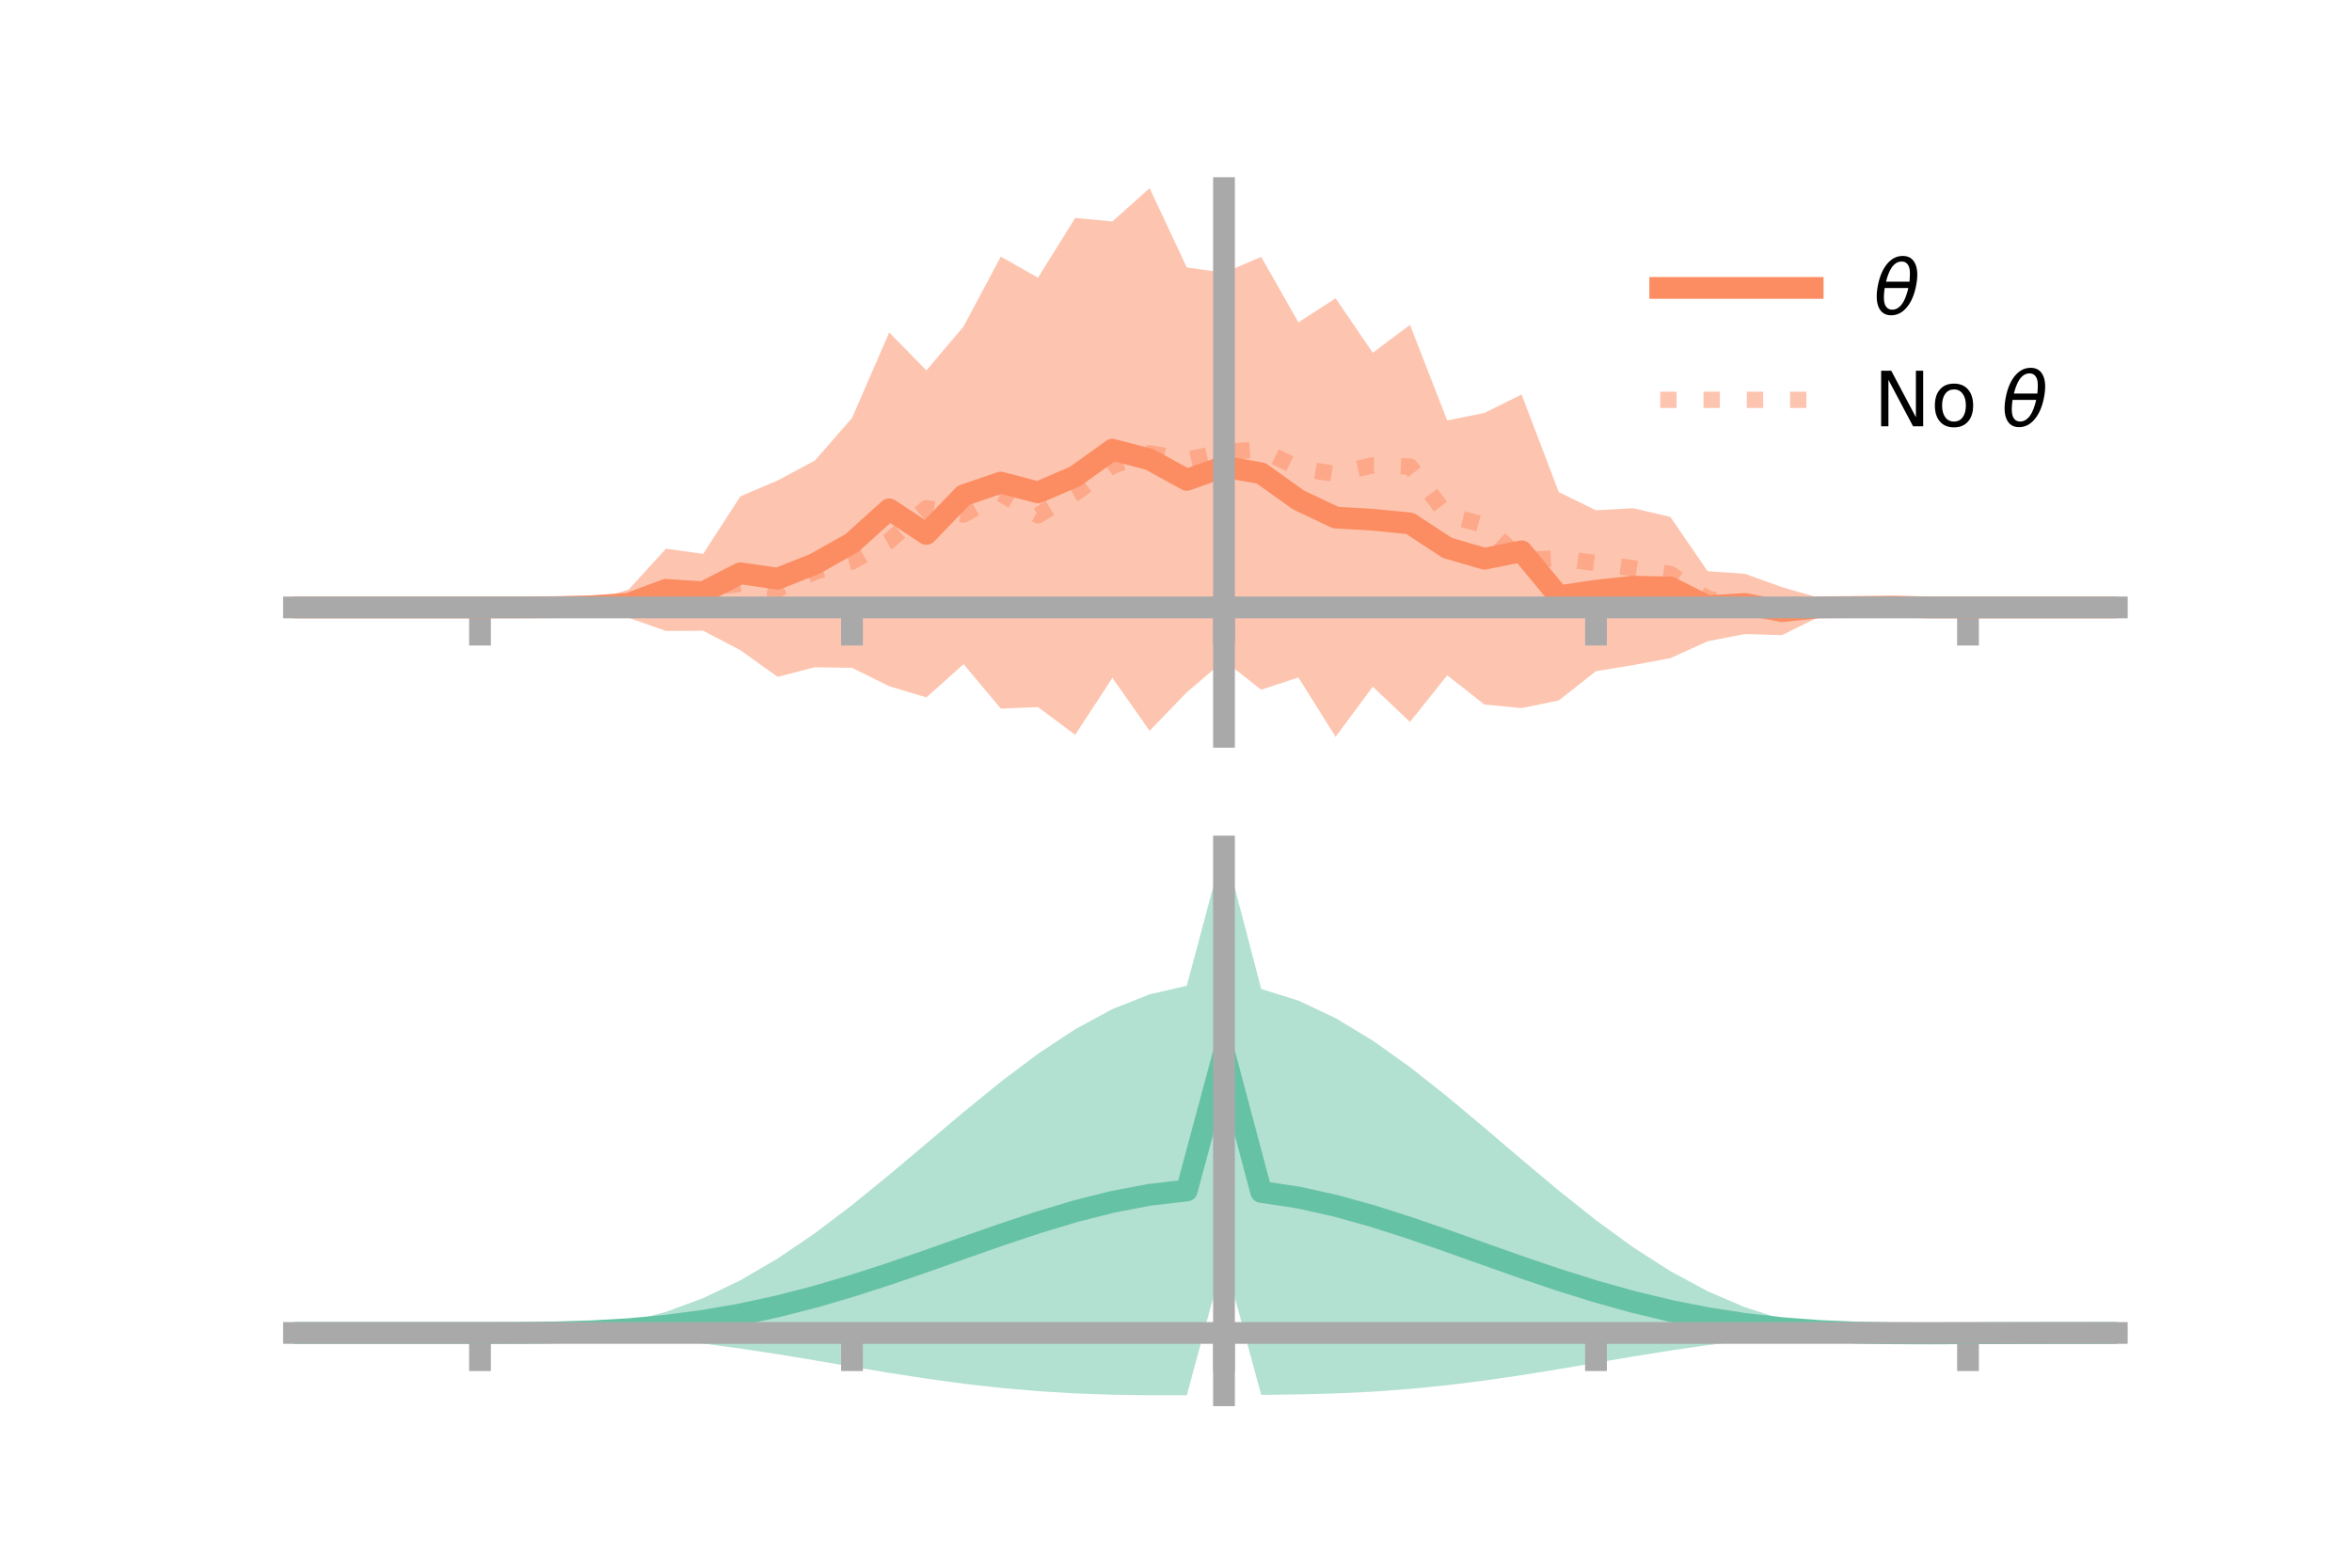 <?xml version="1.0" encoding="utf-8" standalone="no"?>
<!DOCTYPE svg PUBLIC "-//W3C//DTD SVG 1.1//EN"
  "http://www.w3.org/Graphics/SVG/1.1/DTD/svg11.dtd">
<!-- Created with matplotlib (https://matplotlib.org/) -->
<svg height="144pt" version="1.1" viewBox="0 0 216 144" width="216pt" xmlns="http://www.w3.org/2000/svg" xmlns:xlink="http://www.w3.org/1999/xlink">
 <defs>
  <style type="text/css">*{stroke-linecap:butt;stroke-linejoin:round;}</style>
 </defs>
 <g id="figure_1">
  <g id="patch_1">
   <path d="M 0 144 
L 216 144 
L 216 0 
L 0 0 
z
" style="fill:none;"/>
  </g>
  <g id="axes_1">
   <g id="patch_2">
    <path d="M 27 67.68 
L 194.4 67.68 
L 194.4 17.28 
L 27 17.28 
z
" style="fill:none;"/>
   </g>
   <g id="PolyCollection_1">
    <path clip-path="url(#p8c9540a69f)" d="M 27 55.792 
L 27 55.792 
L 30.416 55.792 
L 33.833 55.792 
L 37.249 55.792 
L 40.665 55.792 
L 44.082 55.792 
L 47.498 55.761 
L 50.914 55.082 
L 54.331 55.214 
L 57.747 54.146 
L 61.163 50.397 
L 64.58 50.875 
L 67.996 45.586 
L 71.412 44.135 
L 74.829 42.307 
L 78.245 38.398 
L 81.661 30.536 
L 85.078 34.02 
L 88.494 29.985 
L 91.91 23.568 
L 95.327 25.51 
L 98.743 20.017 
L 102.159 20.344 
L 105.576 17.28 
L 108.992 24.561 
L 112.408 25.051 
L 115.824 23.597 
L 119.241 29.607 
L 122.657 27.399 
L 126.073 32.4 
L 129.49 29.844 
L 132.906 38.618 
L 136.322 37.93 
L 139.739 36.234 
L 143.155 45.205 
L 146.571 46.871 
L 149.988 46.679 
L 153.404 47.484 
L 156.82 52.467 
L 160.237 52.703 
L 163.653 53.932 
L 167.069 54.918 
L 170.486 55.233 
L 173.902 54.884 
L 177.318 55.779 
L 180.735 55.792 
L 184.151 55.792 
L 187.567 55.792 
L 190.984 55.792 
L 194.4 55.792 
L 194.4 55.792 
L 194.4 55.792 
L 190.984 55.792 
L 187.567 55.792 
L 184.151 55.792 
L 180.735 55.792 
L 177.318 55.813 
L 173.902 56.561 
L 170.486 56.288 
L 167.069 56.648 
L 163.653 58.341 
L 160.237 58.24 
L 156.82 58.906 
L 153.404 60.455 
L 149.988 61.094 
L 146.571 61.648 
L 143.155 64.342 
L 139.739 65.044 
L 136.322 64.711 
L 132.906 62.027 
L 129.49 66.316 
L 126.073 63.077 
L 122.657 67.68 
L 119.241 62.23 
L 115.824 63.354 
L 112.408 60.676 
L 108.992 63.594 
L 105.576 67.124 
L 102.159 62.269 
L 98.743 67.499 
L 95.327 64.953 
L 91.91 65.088 
L 88.494 61.005 
L 85.078 64.06 
L 81.661 63.031 
L 78.245 61.344 
L 74.829 61.291 
L 71.412 62.173 
L 67.996 59.726 
L 64.58 57.94 
L 61.163 57.957 
L 57.747 56.758 
L 54.331 56.163 
L 50.914 56.465 
L 47.498 55.81 
L 44.082 55.792 
L 40.665 55.792 
L 37.249 55.792 
L 33.833 55.792 
L 30.416 55.792 
L 27 55.792 
z
" style="fill:#fc8d62;fill-opacity:0.5;"/>
   </g>
   <g id="matplotlib.axis_1">
    <g id="xtick_1">
     <g id="line2d_1">
      <defs>
       <path d="M 0 0 
L 0 3.5 
" id="m4409e9cb3f" style="stroke:#a9a9a9;stroke-width:2;"/>
      </defs>
      <g>
       <use style="fill:#a9a9a9;stroke:#a9a9a9;stroke-width:2;" x="44.082" xlink:href="#m4409e9cb3f" y="55.792"/>
      </g>
     </g>
    </g>
    <g id="xtick_2">
     <g id="line2d_2">
      <g>
       <use style="fill:#a9a9a9;stroke:#a9a9a9;stroke-width:2;" x="78.245" xlink:href="#m4409e9cb3f" y="55.792"/>
      </g>
     </g>
    </g>
    <g id="xtick_3">
     <g id="line2d_3">
      <g>
       <use style="fill:#a9a9a9;stroke:#a9a9a9;stroke-width:2;" x="112.408" xlink:href="#m4409e9cb3f" y="55.792"/>
      </g>
     </g>
    </g>
    <g id="xtick_4">
     <g id="line2d_4">
      <g>
       <use style="fill:#a9a9a9;stroke:#a9a9a9;stroke-width:2;" x="146.571" xlink:href="#m4409e9cb3f" y="55.792"/>
      </g>
     </g>
    </g>
    <g id="xtick_5">
     <g id="line2d_5">
      <g>
       <use style="fill:#a9a9a9;stroke:#a9a9a9;stroke-width:2;" x="180.735" xlink:href="#m4409e9cb3f" y="55.792"/>
      </g>
     </g>
    </g>
   </g>
   <g id="matplotlib.axis_2"/>
   <g id="line2d_6">
    <path clip-path="url(#p8c9540a69f)" d="M 27 55.792 
L 30.416 55.792 
L 33.833 55.792 
L 37.249 55.792 
L 40.665 55.792 
L 44.082 55.792 
L 47.498 55.786 
L 50.914 55.773 
L 54.331 55.688 
L 57.747 55.452 
L 61.163 54.177 
L 64.58 54.407 
L 67.996 52.656 
L 71.412 53.154 
L 74.829 51.799 
L 78.245 49.871 
L 81.661 46.784 
L 85.078 49.04 
L 88.494 45.495 
L 91.91 44.328 
L 95.327 45.232 
L 98.743 43.758 
L 102.159 41.306 
L 105.576 42.202 
L 108.992 44.078 
L 112.408 42.863 
L 115.824 43.476 
L 119.241 45.919 
L 122.657 47.54 
L 126.073 47.739 
L 129.49 48.08 
L 132.906 50.323 
L 136.322 51.32 
L 139.739 50.639 
L 143.155 54.773 
L 146.571 54.259 
L 149.988 53.886 
L 153.404 53.969 
L 156.82 55.687 
L 160.237 55.472 
L 163.653 56.136 
L 167.069 55.783 
L 170.486 55.76 
L 173.902 55.723 
L 177.318 55.796 
L 180.735 55.792 
L 184.151 55.792 
L 187.567 55.792 
L 190.984 55.792 
L 194.4 55.792 
" style="fill:none;stroke:#fc8d62;stroke-linecap:square;stroke-width:2;"/>
   </g>
   <g id="line2d_7">
    <path clip-path="url(#p8c9540a69f)" d="M 27 55.792 
L 30.416 55.792 
L 33.833 55.792 
L 37.249 55.792 
L 40.665 55.792 
L 44.082 55.792 
L 47.498 55.785 
L 50.914 55.797 
L 54.331 55.501 
L 57.747 55.533 
L 61.163 54.75 
L 64.58 54.038 
L 67.996 53.625 
L 71.412 54.121 
L 74.829 52.522 
L 78.245 51.589 
L 81.661 49.69 
L 85.078 46.679 
L 88.494 47.27 
L 91.91 45.348 
L 95.327 47.334 
L 98.743 45.305 
L 102.159 42.794 
L 105.576 41.631 
L 108.992 42.241 
L 112.408 41.5 
L 115.824 41.306 
L 119.241 42.996 
L 122.657 43.533 
L 126.073 42.742 
L 129.49 42.853 
L 132.906 47.33 
L 136.322 48.206 
L 139.739 51.442 
L 143.155 51.285 
L 146.571 51.716 
L 149.988 52.206 
L 153.404 52.726 
L 156.82 54.99 
L 160.237 55.606 
L 163.653 55.551 
L 167.069 55.527 
L 170.486 55.84 
L 173.902 55.737 
L 177.318 55.796 
L 180.735 55.792 
L 184.151 55.792 
L 187.567 55.792 
L 190.984 55.792 
L 194.4 55.792 
" style="fill:none;stroke:#fc8d62;stroke-dasharray:1.5,2.475;stroke-dashoffset:0;stroke-opacity:0.5;stroke-width:1.5;"/>
   </g>
   <g id="patch_3">
    <path d="M 112.408 67.68 
L 112.408 17.28 
" style="fill:none;stroke:#a9a9a9;stroke-linecap:square;stroke-linejoin:miter;stroke-width:2;"/>
   </g>
   <g id="patch_4">
    <path d="M 194.4 67.68 
L 194.4 17.28 
" style="fill:none;"/>
   </g>
   <g id="patch_5">
    <path d="M 27 55.792 
L 194.4 55.792 
" style="fill:none;stroke:#a9a9a9;stroke-linecap:square;stroke-linejoin:miter;stroke-width:2;"/>
   </g>
   <g id="patch_6">
    <path d="M 27 17.28 
L 194.4 17.28 
" style="fill:none;"/>
   </g>
   <g id="legend_1">
    <g id="line2d_8">
     <path d="M 152.47 26.449 
L 166.47 26.449 
" style="fill:none;stroke:#fc8d62;stroke-linecap:square;stroke-width:2;"/>
    </g>
    <g id="line2d_9"/>
    <g id="text_1">
     <!-- $\theta$ -->
     <g transform="translate(172.07 28.899)scale(0.07 -0.07)">
      <defs>
       <path d="M 45.516 34.672 
L 14.453 34.672 
Q 12.359 20.062 14.5 13.875 
Q 17.188 6.25 24.469 6.25 
Q 31.781 6.25 37.359 13.922 
Q 42.234 20.656 45.516 34.672 
z
M 47.016 42.969 
Q 48.344 56.844 46.625 61.719 
Q 43.953 69.438 36.766 69.438 
Q 29.297 69.438 23.828 61.812 
Q 19.531 55.672 16.156 42.969 
z
M 38.188 76.766 
Q 49.906 76.766 54.594 66.406 
Q 59.281 56.109 55.719 37.844 
Q 52.203 19.625 43.453 9.281 
Q 34.766 -1.125 23.047 -1.125 
Q 11.281 -1.125 6.641 9.281 
Q 2 19.625 5.516 37.844 
Q 9.078 56.109 17.719 66.406 
Q 26.422 76.766 38.188 76.766 
z
" id="DejaVuSans-Oblique-952"/>
      </defs>
      <use transform="translate(0 0.234)" xlink:href="#DejaVuSans-Oblique-952"/>
     </g>
    </g>
    <g id="line2d_10">
     <path d="M 152.47 36.724 
L 166.47 36.724 
" style="fill:none;stroke:#fc8d62;stroke-dasharray:1.5,2.475;stroke-dashoffset:0;stroke-opacity:0.5;stroke-width:1.5;"/>
    </g>
    <g id="line2d_11"/>
    <g id="text_2">
     <!-- No $\theta$ -->
     <g transform="translate(172.07 39.174)scale(0.07 -0.07)">
      <defs>
       <path d="M 9.812 72.906 
L 23.094 72.906 
L 55.422 11.922 
L 55.422 72.906 
L 64.984 72.906 
L 64.984 0 
L 51.703 0 
L 19.391 60.984 
L 19.391 0 
L 9.812 0 
z
" id="DejaVuSans-78"/>
       <path d="M 30.609 48.391 
Q 23.391 48.391 19.188 42.75 
Q 14.984 37.109 14.984 27.297 
Q 14.984 17.484 19.156 11.844 
Q 23.344 6.203 30.609 6.203 
Q 37.797 6.203 41.984 11.859 
Q 46.188 17.531 46.188 27.297 
Q 46.188 37.016 41.984 42.703 
Q 37.797 48.391 30.609 48.391 
z
M 30.609 56 
Q 42.328 56 49.016 48.375 
Q 55.719 40.766 55.719 27.297 
Q 55.719 13.875 49.016 6.219 
Q 42.328 -1.422 30.609 -1.422 
Q 18.844 -1.422 12.172 6.219 
Q 5.516 13.875 5.516 27.297 
Q 5.516 40.766 12.172 48.375 
Q 18.844 56 30.609 56 
z
" id="DejaVuSans-111"/>
       <path id="DejaVuSans-32"/>
      </defs>
      <use transform="translate(0 0.234)" xlink:href="#DejaVuSans-78"/>
      <use transform="translate(74.805 0.234)" xlink:href="#DejaVuSans-111"/>
      <use transform="translate(135.986 0.234)" xlink:href="#DejaVuSans-32"/>
      <use transform="translate(167.773 0.234)" xlink:href="#DejaVuSans-Oblique-952"/>
     </g>
    </g>
   </g>
  </g>
  <g id="axes_2">
   <g id="patch_7">
    <path d="M 27 128.16 
L 194.4 128.16 
L 194.4 77.76 
L 27 77.76 
z
" style="fill:none;"/>
   </g>
   <g id="PolyCollection_2">
    <path clip-path="url(#p1ae4820b13)" d="M 27 122.44 
L 27 122.436 
L 30.416 122.437 
L 33.833 122.438 
L 37.249 122.438 
L 40.665 122.438 
L 44.082 122.438 
L 47.498 122.42 
L 50.914 122.3 
L 54.331 121.988 
L 57.747 121.408 
L 61.163 120.503 
L 64.58 119.238 
L 67.996 117.602 
L 71.412 115.606 
L 74.829 113.285 
L 78.245 110.696 
L 81.661 107.915 
L 85.078 105.033 
L 88.494 102.15 
L 91.91 99.369 
L 95.327 96.797 
L 98.743 94.539 
L 102.159 92.69 
L 105.576 91.336 
L 108.992 90.547 
L 112.408 77.76 
L 115.824 90.842 
L 119.241 91.911 
L 122.657 93.52 
L 126.073 95.588 
L 129.49 98.024 
L 132.906 100.725 
L 136.322 103.587 
L 139.739 106.501 
L 143.155 109.366 
L 146.571 112.086 
L 149.988 114.574 
L 153.404 116.764 
L 156.82 118.606 
L 160.237 120.074 
L 163.653 121.168 
L 167.069 121.905 
L 170.486 122.306 
L 173.902 122.365 
L 177.318 122.37 
L 180.735 122.391 
L 184.151 122.409 
L 187.567 122.421 
L 190.984 122.429 
L 194.4 122.434 
L 194.4 122.445 
L 194.4 122.445 
L 190.984 122.454 
L 187.567 122.471 
L 184.151 122.499 
L 180.735 122.543 
L 177.318 122.592 
L 173.902 122.577 
L 170.486 122.504 
L 167.069 122.606 
L 163.653 122.827 
L 160.237 123.147 
L 156.82 123.56 
L 153.404 124.051 
L 149.988 124.6 
L 146.571 125.18 
L 143.155 125.761 
L 139.739 126.314 
L 136.322 126.813 
L 132.906 127.239 
L 129.49 127.579 
L 126.073 127.83 
L 122.657 127.994 
L 119.241 128.084 
L 115.824 128.123 
L 112.408 115.524 
L 108.992 128.16 
L 105.576 128.16 
L 102.159 128.111 
L 98.743 127.991 
L 95.327 127.785 
L 91.91 127.488 
L 88.494 127.101 
L 85.078 126.634 
L 81.661 126.105 
L 78.245 125.535 
L 74.829 124.954 
L 71.412 124.389 
L 67.996 123.869 
L 64.58 123.416 
L 61.163 123.048 
L 57.747 122.772 
L 54.331 122.588 
L 50.914 122.485 
L 47.498 122.444 
L 44.082 122.438 
L 40.665 122.438 
L 37.249 122.438 
L 33.833 122.438 
L 30.416 122.439 
L 27 122.44 
z
" style="fill:#66c2a5;fill-opacity:0.5;"/>
   </g>
   <g id="matplotlib.axis_3">
    <g id="xtick_6">
     <g id="line2d_12">
      <g>
       <use style="fill:#a9a9a9;stroke:#a9a9a9;stroke-width:2;" x="44.082" xlink:href="#m4409e9cb3f" y="122.438"/>
      </g>
     </g>
    </g>
    <g id="xtick_7">
     <g id="line2d_13">
      <g>
       <use style="fill:#a9a9a9;stroke:#a9a9a9;stroke-width:2;" x="78.245" xlink:href="#m4409e9cb3f" y="122.438"/>
      </g>
     </g>
    </g>
    <g id="xtick_8">
     <g id="line2d_14">
      <g>
       <use style="fill:#a9a9a9;stroke:#a9a9a9;stroke-width:2;" x="112.408" xlink:href="#m4409e9cb3f" y="122.438"/>
      </g>
     </g>
    </g>
    <g id="xtick_9">
     <g id="line2d_15">
      <g>
       <use style="fill:#a9a9a9;stroke:#a9a9a9;stroke-width:2;" x="146.571" xlink:href="#m4409e9cb3f" y="122.438"/>
      </g>
     </g>
    </g>
    <g id="xtick_10">
     <g id="line2d_16">
      <g>
       <use style="fill:#a9a9a9;stroke:#a9a9a9;stroke-width:2;" x="180.735" xlink:href="#m4409e9cb3f" y="122.438"/>
      </g>
     </g>
    </g>
   </g>
   <g id="matplotlib.axis_4"/>
   <g id="line2d_17">
    <path clip-path="url(#p1ae4820b13)" d="M 27 122.438 
L 30.416 122.438 
L 33.833 122.438 
L 37.249 122.438 
L 40.665 122.438 
L 44.082 122.438 
L 47.498 122.432 
L 50.914 122.392 
L 54.331 122.288 
L 57.747 122.09 
L 61.163 121.775 
L 64.58 121.327 
L 67.996 120.735 
L 71.412 119.997 
L 74.829 119.119 
L 78.245 118.116 
L 81.661 117.01 
L 85.078 115.834 
L 88.494 114.625 
L 91.91 113.428 
L 95.327 112.291 
L 98.743 111.265 
L 102.159 110.401 
L 105.576 109.748 
L 108.992 109.353 
L 112.408 96.642 
L 115.824 109.482 
L 119.241 109.998 
L 122.657 110.757 
L 126.073 111.709 
L 129.49 112.802 
L 132.906 113.982 
L 136.322 115.2 
L 139.739 116.408 
L 143.155 117.564 
L 146.571 118.633 
L 149.988 119.587 
L 153.404 120.408 
L 156.82 121.083 
L 160.237 121.611 
L 163.653 121.997 
L 167.069 122.256 
L 170.486 122.405 
L 173.902 122.471 
L 177.318 122.481 
L 180.735 122.467 
L 184.151 122.454 
L 187.567 122.446 
L 190.984 122.442 
L 194.4 122.439 
" style="fill:none;stroke:#66c2a5;stroke-linecap:square;stroke-width:2;"/>
   </g>
   <g id="patch_8">
    <path d="M 112.408 128.16 
L 112.408 77.76 
" style="fill:none;stroke:#a9a9a9;stroke-linecap:square;stroke-linejoin:miter;stroke-width:2;"/>
   </g>
   <g id="patch_9">
    <path d="M 194.4 128.16 
L 194.4 77.76 
" style="fill:none;"/>
   </g>
   <g id="patch_10">
    <path d="M 27 122.438 
L 194.4 122.438 
" style="fill:none;stroke:#a9a9a9;stroke-linecap:square;stroke-linejoin:miter;stroke-width:2;"/>
   </g>
   <g id="patch_11">
    <path d="M 27 77.76 
L 194.4 77.76 
" style="fill:none;"/>
   </g>
  </g>
 </g>
 <defs>
  <clipPath id="p8c9540a69f">
   <rect height="50.4" width="167.4" x="27" y="17.28"/>
  </clipPath>
  <clipPath id="p1ae4820b13">
   <rect height="50.4" width="167.4" x="27" y="77.76"/>
  </clipPath>
 </defs>
</svg>
